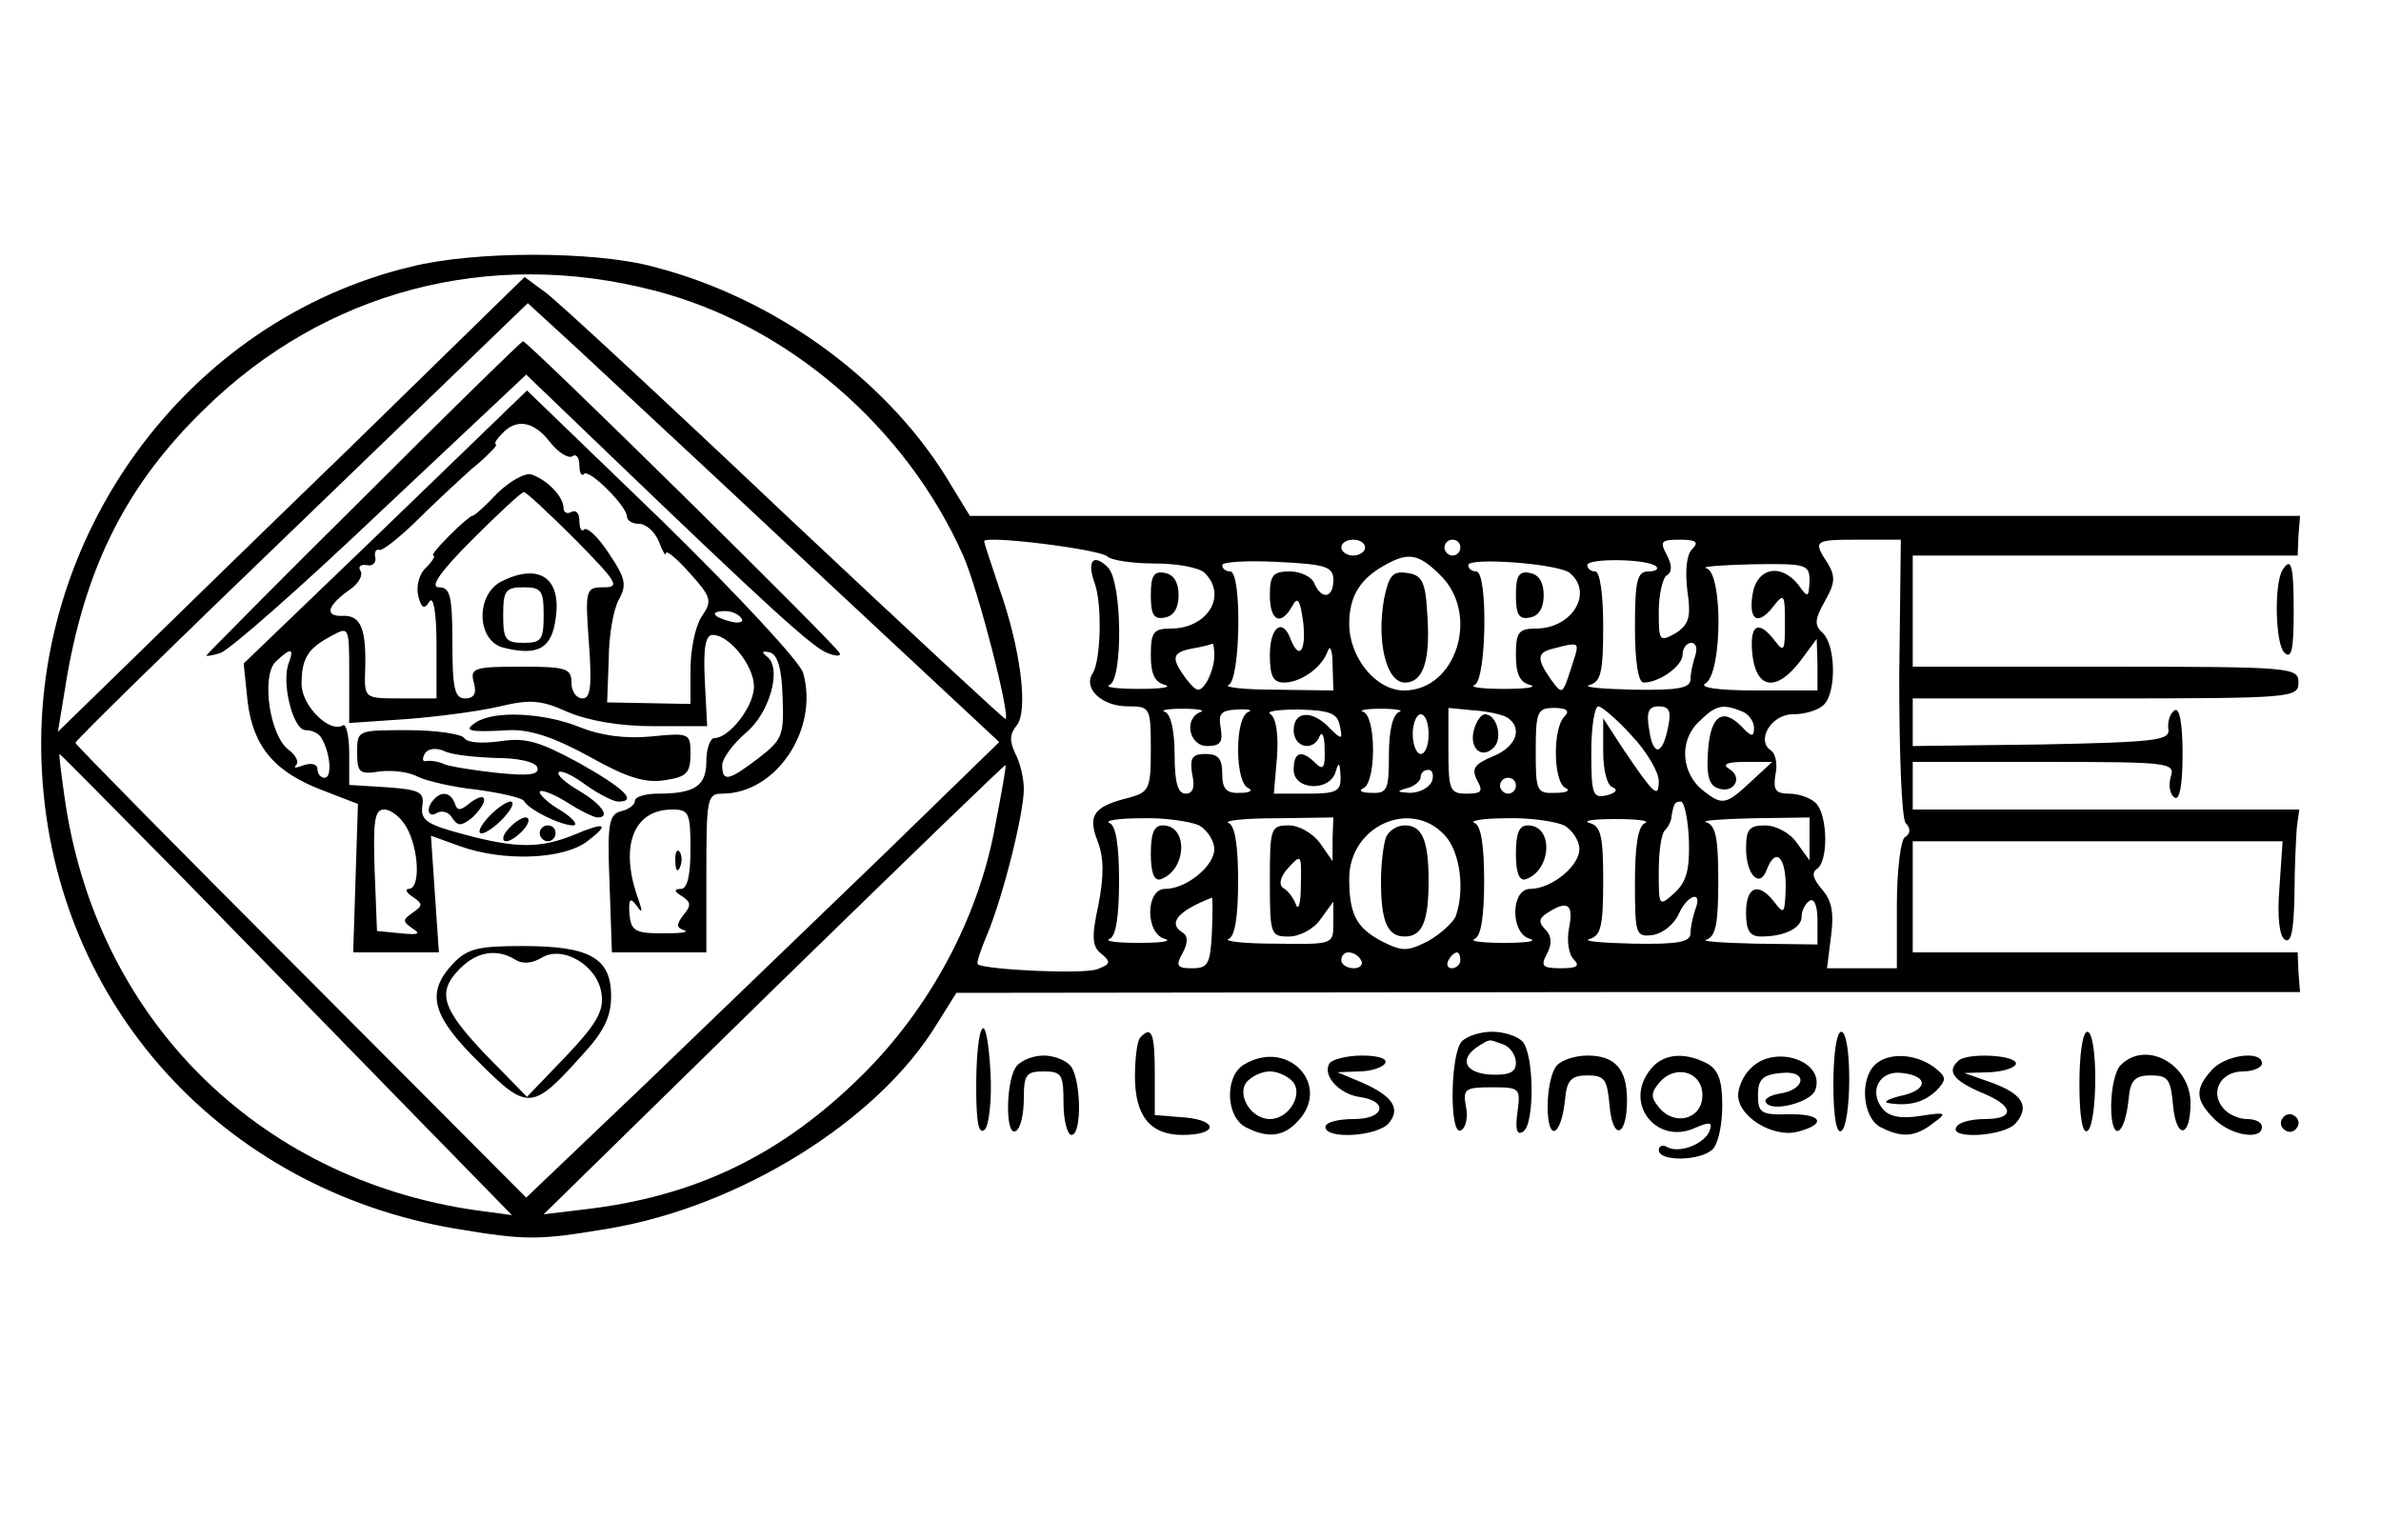 <?xml version="1.0" standalone="no"?>
<!DOCTYPE svg PUBLIC "-//W3C//DTD SVG 20010904//EN"
 "http://www.w3.org/TR/2001/REC-SVG-20010904/DTD/svg10.dtd">
<svg version="1.0" xmlns="http://www.w3.org/2000/svg"
 width="300pt" height="194pt" viewBox="0 0 300 194"
 preserveAspectRatio="xMidYMid meet">
<g transform="translate(0,194) scale(0.1,-0.1)"
fill="#000000" stroke="none">
<path d="M518 1604 c-284 -68 -483 -342 -465 -639 17 -292 228 -523 520 -573
90 -15 104 -15 194 0 166 28 339 136 413 257 l25 40 846 1 847 0 -2 25 -1 25
-242 0 -243 0 0 70 0 70 233 0 233 0 -4 -59 c-3 -36 0 -61 7 -65 8 -5 11 12
12 56 0 35 2 73 3 86 l3 22 -244 0 -243 0 0 30 0 30 166 0 c158 0 165 -1 159
-19 -3 -11 -1 -22 5 -26 6 -4 10 15 10 55 0 39 -4 59 -10 55 -6 -4 -9 -14 -8
-23 3 -15 -14 -17 -159 -20 l-163 -2 0 30 0 30 243 0 c236 0 243 1 243 20 0
19 -7 20 -243 20 l-243 0 0 70 0 70 243 0 242 0 1 25 2 25 -838 0 -838 0 -22
36 c-77 132 -221 238 -377 278 -74 20 -226 20 -305 0z m306 -30 c168 -43 318
-172 390 -335 19 -44 59 -200 53 -205 -1 -1 -126 115 -277 257 -151 143 -287
269 -302 280 l-27 20 -218 -213 c-120 -116 -252 -245 -294 -286 l-76 -74 12
73 c25 139 76 240 173 334 151 148 358 203 566 149z m198 -348 l237 -221 -147
-143 c-81 -78 -215 -207 -298 -287 l-151 -144 -284 285 c-156 156 -284 286
-284 288 0 3 128 128 285 279 l285 275 60 -55 c33 -31 167 -155 297 -277z
m373 13 c5 -5 32 -9 60 -9 28 0 56 -5 63 -12 29 -29 3 -70 -43 -70 -22 0 -25
-5 -25 -34 0 -23 5 -34 18 -37 9 -3 -5 -5 -33 -5 -27 0 -44 2 -37 5 17 7 16
130 -2 148 -18 18 -27 9 -17 -19 10 -27 8 -97 -2 -114 -13 -19 11 -42 44 -42
28 0 29 -1 29 -54 0 -50 -2 -54 -27 -61 -45 -11 -53 -22 -40 -55 8 -21 8 -44
1 -80 -9 -41 -8 -53 4 -62 12 -10 11 -13 -5 -19 -15 -7 -142 -1 -151 6 -2 2 4
19 12 38 20 48 46 152 46 183 0 14 -5 34 -11 45 -7 15 -7 24 2 35 15 18 5 97
-22 173 -10 30 -19 57 -19 59 0 8 145 -10 155 -19z m325 11 c0 -5 -7 -10 -15
-10 -8 0 -15 5 -15 10 0 6 7 10 15 10 8 0 15 -4 15 -10z m120 0 c0 -5 -4 -10
-10 -10 -5 0 -10 5 -10 10 0 6 5 10 10 10 6 0 10 -4 10 -10z m292 -2 c-7 -7
-9 -27 -6 -52 5 -34 2 -43 -15 -54 -20 -11 -21 -10 -21 27 0 22 5 43 10 46 7
4 7 13 0 26 -9 17 -7 19 17 19 20 0 24 -3 15 -12z m261 -160 c0 -98 3 -178 8
-185 7 -7 6 -14 -1 -18 -5 -3 -10 -41 -10 -86 l0 -79 -44 0 -44 0 5 40 c4 30
1 45 -11 59 -11 13 -14 21 -7 26 15 9 14 68 -1 83 -7 7 -22 12 -34 12 -17 0
-20 5 -17 24 3 13 0 26 -5 30 -20 12 -1 46 27 46 15 0 32 5 39 12 16 16 15 74
-1 90 -11 10 -11 17 2 40 13 23 14 31 4 48 -19 29 -18 30 40 30 l52 0 -2 -172z
m-713 121 c0 -23 -15 -25 -24 -4 -3 8 -17 15 -31 15 -21 0 -25 -5 -25 -30 0
-33 14 -39 28 -14 7 13 10 9 14 -20 4 -36 -5 -49 -16 -21 -10 27 -26 15 -26
-20 0 -27 4 -35 18 -35 21 0 48 19 55 40 3 8 6 0 6 -17 l1 -33 -72 1 c-40 0
-67 3 -60 6 15 6 17 143 2 143 -5 0 -10 3 -10 8 0 4 31 6 70 4 61 -3 70 -6 70
-23z m135 6 c50 -49 20 -145 -46 -145 -35 0 -69 41 -69 84 0 35 14 57 45 74
30 17 43 14 70 -13z m163 3 c30 -25 3 -70 -43 -70 -22 0 -25 -5 -25 -34 0 -23
5 -34 18 -37 9 -3 -5 -5 -33 -5 -27 0 -44 2 -37 5 15 6 17 143 2 143 -5 0 -10
3 -10 8 0 10 113 2 128 -10z m109 8 c3 -3 -1 -6 -10 -6 -14 0 -17 -11 -17 -70
0 -43 4 -70 11 -70 20 0 49 21 49 35 0 8 5 15 11 15 6 0 8 -7 5 -16 -3 -9 -6
-22 -6 -30 0 -11 -16 -14 -72 -13 -40 1 -65 3 -55 6 14 4 17 16 17 74 0 39 -4
69 -10 69 -5 0 -10 3 -10 8 0 9 78 8 87 -2z m193 -18 c-1 -21 -2 -22 -14 -5
-22 28 -53 22 -58 -13 -5 -33 8 -39 28 -12 12 15 13 12 13 -23 0 -35 -1 -38
-13 -22 -21 27 -32 20 -28 -18 5 -44 31 -47 61 -7 l20 27 1 -32 0 -33 -77 0
c-50 0 -73 4 -64 9 21 13 22 139 1 145 -8 2 18 4 58 5 68 1 72 0 72 -21z
m-750 -95 c0 -10 -5 -25 -10 -33 -9 -13 -12 -12 -25 4 -20 27 -19 34 8 39 12
2 23 5 25 6 1 0 2 -7 2 -16z m455 2 c-17 -53 -15 -52 -31 -31 -18 26 -18 34 4
39 30 8 31 7 27 -8z m-472 -72 c-22 -8 -15 -43 8 -43 17 0 20 5 17 23 -3 18 0
22 21 23 14 1 20 -1 14 -3 -8 -3 -13 -22 -13 -48 0 -25 5 -45 13 -48 6 -3 2
-6 -10 -6 -18 -1 -23 5 -23 24 0 19 -5 25 -21 25 -17 0 -20 -5 -17 -25 4 -17
1 -25 -8 -25 -10 0 -14 14 -14 49 0 31 -5 51 -12 54 -7 2 3 4 22 4 19 0 29 -2
23 -4z m175 -17 c4 -18 3 -19 -13 -3 -22 23 -45 21 -45 -3 0 -22 25 -28 33 -7
3 6 6 -1 6 -17 1 -23 -2 -27 -11 -18 -18 18 -28 15 -28 -8 0 -26 46 -28 53 -2
4 13 5 11 6 -5 1 -20 -4 -23 -42 -23 l-42 0 4 46 c2 28 -1 49 -8 54 -7 4 10 6
36 6 39 -1 48 -5 51 -20z m75 17 c-8 -3 -13 -23 -13 -54 0 -44 -2 -49 -22 -48
-13 0 -17 3 -10 6 7 3 12 23 12 48 0 26 -5 45 -12 48 -7 2 3 4 22 4 19 0 29
-2 23 -4z m136 -7 c20 -13 12 -37 -18 -49 -24 -10 -27 -16 -20 -30 8 -14 6
-17 -13 -17 -21 0 -23 4 -23 54 l0 54 31 -3 c17 -1 36 -5 43 -9z m72 1 c-15
-15 -14 -84 2 -90 6 -3 1 -6 -13 -6 -24 -1 -25 2 -25 53 0 49 2 54 23 54 17 0
20 -4 13 -11z m85 -24 c19 -20 34 -46 34 -57 0 -23 -6 -17 -44 39 l-26 40 0
-42 c0 -24 5 -43 12 -45 7 -3 4 -7 -7 -10 -18 -4 -20 0 -20 54 0 32 4 58 9 58
4 0 24 -17 42 -37z m46 12 c-7 -37 -19 -39 -24 -5 -4 23 -1 30 12 30 13 0 16
-6 12 -25z m92 19 c9 -3 16 -13 16 -21 0 -12 -3 -12 -16 2 -24 24 -39 13 -42
-32 -2 -29 1 -42 12 -46 20 -8 33 13 15 24 -10 6 -3 9 20 9 l34 0 -27 -25
c-31 -29 -36 -30 -59 -12 -28 21 -32 62 -8 86 22 22 30 25 55 15z m-394 -29
c0 -14 -4 -25 -10 -25 -5 0 -10 11 -10 25 0 14 5 25 10 25 6 0 10 -11 10 -25z
m-1569 -182 c85 -87 213 -218 284 -291 l130 -133 -45 6 c-278 40 -481 245
-519 523 -4 28 -7 52 -6 52 1 0 71 -71 156 -157z m1023 67 c-21 -117 -83 -231
-168 -315 -101 -100 -210 -153 -351 -169 l-50 -6 290 284 c160 156 291 283
292 282 1 -1 -5 -35 -13 -76z m550 55 c-4 -8 -16 -14 -28 -14 -16 1 -17 2 -3
6 9 2 17 9 17 14 0 5 4 9 10 9 5 0 7 -7 4 -15z m106 -5 c0 -5 -4 -10 -10 -10
-5 0 -10 5 -10 10 0 6 5 10 10 10 6 0 10 -4 10 -10z m218 -69 c1 -37 -3 -52
-18 -66 -20 -18 -20 -17 -20 27 0 24 3 48 8 52 4 4 8 12 8 17 3 17 4 19 12 19
4 0 9 -22 10 -49z m-617 19 c10 -6 19 -19 19 -30 0 -21 -35 -50 -62 -50 -25 0
-25 -57 0 -63 9 -3 -5 -5 -33 -5 -27 0 -44 2 -37 5 8 3 12 28 12 73 0 45 -4
70 -12 73 -7 3 11 6 40 6 29 1 62 -4 73 -9z m168 -17 l0 -28 -16 23 c-9 12
-26 22 -39 22 -23 0 -24 -3 -24 -70 0 -68 1 -70 24 -70 14 0 32 10 40 22 l16
22 0 -27 c0 -27 0 -27 -72 -26 -40 0 -67 3 -60 6 8 3 12 28 12 73 0 45 -4 70
-12 73 -7 3 20 6 60 6 l72 1 -1 -27z m141 5 c20 -21 26 -70 14 -103 -4 -8 -19
-22 -35 -31 -26 -13 -32 -13 -58 0 -32 17 -41 34 -41 79 0 66 77 101 120 55z
m151 12 c10 -6 19 -19 19 -30 0 -21 -35 -50 -62 -50 -25 0 -25 -57 0 -63 9 -3
-5 -5 -33 -5 -27 0 -44 2 -37 5 8 3 12 28 12 73 0 45 -4 70 -12 73 -7 3 11 6
40 6 29 1 62 -4 73 -9z m102 3 c-9 -3 -13 -28 -13 -75 0 -66 1 -69 23 -66 12
2 26 13 32 26 11 25 31 31 21 6 -3 -9 -6 -22 -6 -30 0 -11 -16 -14 -72 -13
-40 1 -65 3 -55 6 14 4 17 16 17 73 0 57 -3 69 -17 73 -10 3 5 5 32 5 28 0 44
-2 38 -5z m207 -20 l0 -27 -16 22 c-8 12 -26 22 -40 22 -20 0 -24 -5 -24 -29
0 -33 17 -51 26 -27 11 29 24 17 24 -21 -1 -34 -2 -36 -14 -20 -20 26 -36 21
-36 -13 0 -23 5 -30 19 -30 30 0 51 11 51 25 0 8 5 17 10 20 6 4 10 -7 10 -24
l0 -31 -77 1 c-43 1 -71 3 -63 5 12 4 15 21 15 74 0 53 -3 70 -15 74 -8 2 18
4 58 5 l72 1 0 -27z m-641 -60 c0 -21 -3 -31 -6 -23 -3 8 -10 18 -16 21 -6 4
-4 13 4 23 19 21 19 21 18 -21z m-112 -58 c-2 -40 -5 -45 -25 -45 -19 0 -21 3
-12 19 7 13 7 22 0 26 -19 12 -6 27 37 44 1 1 1 -19 0 -44z m450 6 c-3 -15 -1
-33 6 -40 8 -8 4 -11 -16 -11 -24 0 -26 3 -18 18 7 13 6 23 -2 31 -9 9 -8 14
3 21 25 16 33 11 27 -19z m-262 -41 c3 -5 -1 -10 -9 -10 -9 0 -16 5 -16 10 0
6 4 10 9 10 6 0 13 -4 16 -10z m125 0 c0 -5 -5 -10 -11 -10 -5 0 -7 5 -4 10 3
6 8 10 11 10 2 0 4 -4 4 -10z"/>
<path d="M458 1313 c-109 -108 -198 -198 -198 -199 0 -1 8 0 17 3 10 2 101 82
202 178 l184 173 101 -97 c203 -195 261 -248 279 -254 10 -4 17 -4 15 0 -4 10
-393 393 -399 393 -2 0 -93 -89 -201 -197z"/>
<path d="M486 1276 l-179 -172 5 -48 c7 -57 34 -89 95 -112 l44 -17 -3 -94 -3
-93 54 0 54 0 -5 73 -5 74 36 -13 c55 -20 131 -17 161 6 29 22 23 25 -17 8
-42 -17 -72 -17 -136 0 -49 13 -57 18 -55 36 3 18 -3 21 -44 24 l-48 3 0 40
c0 22 -4 38 -8 35 -17 -10 -52 25 -52 52 0 33 8 45 38 61 22 12 22 11 22 -49
l0 -61 73 5 c39 3 92 10 117 16 38 9 52 8 85 -7 26 -11 65 -18 108 -18 l68 0
-3 58 c-2 41 1 57 10 57 21 0 52 -39 52 -65 0 -25 -31 -65 -50 -65 -5 0 -10
-13 -10 -29 0 -31 -14 -41 -61 -41 -16 0 -29 -4 -29 -9 0 -5 -8 -11 -17 -13
-16 -4 -18 -16 -15 -91 l3 -87 60 0 59 0 0 100 c0 94 1 100 20 100 68 0 122
81 102 152 -4 14 -81 97 -177 191 l-171 165 -178 -172z m207 107 c10 -13 23
-21 28 -18 5 4 9 -2 9 -11 0 -10 3 -15 6 -11 7 6 54 -41 54 -54 0 -5 7 -9 15
-9 9 0 20 -10 25 -22 5 -13 9 -20 9 -15 1 4 14 -7 30 -25 27 -30 29 -35 15
-55 -8 -12 -14 -42 -14 -66 l0 -44 -52 1 -53 1 2 54 c0 30 6 64 13 76 10 18 8
27 -13 58 -13 20 -27 33 -31 30 -3 -4 -6 1 -6 11 0 9 -4 14 -10 11 -5 -3 -10
-1 -10 5 0 14 -20 35 -40 42 -8 3 -27 -8 -43 -23 -15 -16 -29 -29 -32 -29 -2
0 -15 -11 -29 -25 -14 -14 -23 -25 -20 -25 3 0 -1 -7 -9 -15 -9 -8 -13 -24
-10 -36 4 -16 8 -17 14 -7 5 8 9 -14 9 -54 l0 -68 -45 0 c-45 0 -46 0 -45 33
2 54 -5 72 -28 71 -24 -1 -20 13 10 34 10 7 16 18 12 23 -3 5 0 8 8 7 7 -2 12
3 11 9 -2 7 1 12 5 10 4 -1 23 14 43 33 19 19 52 50 72 68 21 17 35 32 32 32
-3 0 0 6 7 13 18 20 40 17 61 -10z m32 -123 c52 -53 57 -60 36 -60 -23 0 -24
-2 -19 -70 4 -55 2 -70 -8 -70 -8 0 -14 9 -14 20 0 18 -7 20 -64 20 -59 0 -64
-2 -59 -20 4 -14 0 -20 -11 -20 -13 0 -16 12 -16 70 0 60 -3 70 -17 70 -12 0
2 20 42 60 33 33 62 60 65 60 3 0 32 -27 65 -60z m209 -99 c4 -5 -3 -7 -14 -4
-23 6 -26 13 -6 13 8 0 17 -4 20 -9z m-570 -56 c-10 -24 5 -85 21 -85 8 0 17
-4 20 -10 11 -18 14 -50 4 -50 -5 0 -9 5 -9 11 0 6 -7 8 -17 5 -10 -4 -14 -4
-10 0 4 4 0 12 -9 19 -24 17 -35 92 -17 111 19 18 24 18 17 -1z m622 -43 c2
-48 0 -54 -30 -77 -38 -29 -46 -31 -46 -9 0 8 13 26 29 40 31 25 47 83 27 97
-7 6 -6 7 4 5 10 -3 15 -21 16 -56z m-474 -164 c16 -28 18 -78 3 -78 -5 0 -3
-5 5 -10 13 -9 13 -11 0 -20 -13 -9 -13 -11 0 -20 11 -7 7 -8 -15 -6 l-30 3
-3 77 c-2 62 0 76 12 76 9 0 21 -10 28 -22z m358 -28 c0 -33 -4 -50 -12 -50
-9 0 -9 -3 1 -9 12 -8 12 -12 2 -24 -9 -12 -9 -16 1 -19 7 -3 -5 -4 -27 -4
-35 0 -40 3 -42 25 -1 18 1 21 9 10 7 -10 8 -9 3 6 -25 67 -8 115 42 115 21 0
23 -4 23 -50z"/>
<path d="M633 1208 c-34 -16 -33 -75 1 -84 44 -11 61 -1 66 36 8 51 -20 71
-67 48z m52 -43 c0 -31 -3 -35 -25 -35 -23 0 -26 4 -26 35 0 31 3 35 26 35 22
0 25 -4 25 -35z"/>
<path d="M851 854 c0 -11 3 -14 6 -6 3 7 2 16 -1 19 -3 4 -6 -2 -5 -13z"/>
<path d="M600 1030 c-17 -11 -10 -13 42 -10 26 1 56 -9 100 -33 48 -27 71 -34
96 -30 27 4 32 9 32 33 0 26 -1 27 -50 22 -32 -3 -63 1 -90 12 -45 18 -107 21
-130 6z"/>
<path d="M450 992 c0 -26 3 -28 29 -24 16 2 38 -1 48 -7 11 -5 44 -13 74 -16
29 -4 56 -10 59 -14 7 -12 47 -31 62 -31 7 0 1 8 -14 18 -16 9 -28 20 -28 24
0 4 15 -1 33 -12 17 -11 35 -20 40 -20 17 0 5 17 -24 34 -17 10 -28 20 -25 23
3 3 18 -4 34 -16 17 -12 35 -21 41 -21 25 0 7 17 -50 49 -50 27 -67 32 -99 27
-22 -3 -41 -2 -45 4 -3 5 -35 10 -71 10 -64 0 -64 0 -64 -28z m174 -7 c29 0
51 -5 53 -12 3 -9 -10 -11 -49 -7 -29 3 -60 8 -68 11 -8 4 -19 5 -23 4 -5 -1
-5 3 -2 9 4 7 14 8 24 4 9 -5 38 -8 65 -9z"/>
<path d="M547 933 c-11 -11 -8 -25 4 -17 6 3 15 1 19 -7 7 -10 11 -10 24 0 9
8 16 18 16 23 0 6 -7 4 -17 -3 -13 -11 -17 -11 -20 -1 -5 13 -16 16 -26 5z"/>
<path d="M615 910 c-10 -11 -14 -20 -8 -20 5 0 18 9 28 20 10 11 14 20 8 20
-5 0 -18 -9 -28 -20z"/>
<path d="M640 895 c-7 -8 -8 -15 -2 -15 5 0 15 7 22 15 7 8 8 15 2 15 -5 0
-15 -7 -22 -15z"/>
<path d="M680 890 c0 -5 5 -10 10 -10 6 0 10 5 10 10 0 6 -4 10 -10 10 -5 0
-10 -4 -10 -10z"/>
<path d="M571 726 c-35 -37 -27 -66 33 -125 61 -61 67 -60 129 9 28 30 37 49
37 75 0 48 -27 63 -111 63 -56 0 -70 -3 -88 -22z m78 5 c9 -6 21 -5 33 2 27
17 72 -10 76 -46 3 -21 -7 -38 -45 -78 l-49 -51 -52 53 c-56 59 -62 79 -32
109 21 21 46 25 69 11z"/>
<path d="M1450 1190 c0 -25 4 -31 18 -28 11 2 17 12 17 28 0 16 -6 26 -17 28
-14 3 -18 -3 -18 -28z"/>
<path d="M1744 1186 c-10 -55 3 -106 26 -106 24 0 33 29 28 91 -2 36 -7 45
-25 47 -18 3 -23 -3 -29 -32z"/>
<path d="M1910 1190 c0 -25 4 -31 18 -28 11 2 17 12 17 28 0 16 -6 26 -17 28
-14 3 -18 -3 -18 -28z"/>
<path d="M1857 1020 c-6 -23 10 -37 25 -22 12 12 4 42 -11 42 -5 0 -11 -9 -14
-20z"/>
<path d="M1450 864 c0 -23 4 -34 12 -32 33 11 36 68 3 68 -11 0 -15 -10 -15
-36z"/>
<path d="M1746 884 c-3 -9 -6 -33 -6 -54 0 -51 8 -70 30 -70 22 0 30 19 30 70
0 51 -8 70 -30 70 -10 0 -21 -7 -24 -16z"/>
<path d="M1910 864 c0 -23 4 -34 12 -32 33 11 36 68 3 68 -11 0 -15 -10 -15
-36z"/>
<path d="M2876 1222 c-11 -18 -9 -93 2 -104 9 -9 12 2 12 50 0 60 -3 71 -14
54z"/>
<path d="M1238 644 c-5 -4 -8 -37 -8 -73 0 -45 3 -62 11 -54 5 5 9 38 7 72 -2
35 -6 59 -10 55z"/>
<path d="M1437 633 c-4 -3 -7 -26 -7 -49 0 -50 19 -74 60 -74 44 0 46 18 3 22
l-38 3 0 53 c0 50 -4 60 -18 45z"/>
<path d="M1842 628 c-15 -15 -16 -122 -1 -112 6 3 9 17 6 30 -4 22 -1 24 33
24 35 0 36 -1 32 -31 -3 -22 -1 -30 7 -25 15 9 14 99 -1 114 -7 7 -24 12 -38
12 -14 0 -31 -5 -38 -12z m52 -4 c9 -3 16 -14 16 -23 0 -12 -8 -16 -32 -15
-33 2 -40 20 -15 36 15 9 12 9 31 2z"/>
<path d="M2310 574 c0 -41 4 -63 10 -59 6 3 10 33 10 66 0 33 -4 59 -10 59 -6
0 -10 -29 -10 -66z"/>
<path d="M2620 574 c0 -41 4 -63 10 -59 6 3 10 33 10 66 0 33 -4 59 -10 59 -6
0 -10 -29 -10 -66z"/>
<path d="M1282 598 c-15 -15 -16 -92 -2 -83 6 3 10 22 10 41 0 30 3 34 25 34
23 0 25 -4 25 -40 0 -22 5 -40 10 -40 14 0 12 74 -2 88 -7 7 -21 12 -33 12
-12 0 -26 -5 -33 -12z"/>
<path d="M1568 599 c-25 -14 -24 -65 1 -79 27 -14 47 -13 65 6 45 45 -10 106
-66 73z m60 -21 c15 -15 -3 -48 -28 -48 -25 0 -43 33 -28 48 7 7 19 12 28 12
9 0 21 -5 28 -12z"/>
<path d="M1675 600 c-9 -15 12 -38 37 -42 38 -5 33 -28 -6 -28 -20 0 -36 -4
-36 -10 0 -16 66 -12 80 5 15 18 5 34 -34 51 l-31 13 27 1 c15 0 30 5 33 10 4
6 -8 10 -29 10 -19 0 -38 -5 -41 -10z"/>
<path d="M1962 598 c-7 -7 -12 -30 -12 -52 0 -46 17 -39 22 9 2 24 8 30 28 30
22 0 25 -5 28 -38 4 -45 22 -40 22 7 0 39 -15 56 -50 56 -14 0 -31 -5 -38 -12z"/>
<path d="M2077 589 c-30 -42 12 -92 59 -70 19 8 22 7 18 -4 -7 -17 -39 -29
-54 -20 -5 3 -10 1 -10 -4 0 -15 53 -14 68 1 7 7 12 31 12 55 0 32 -5 45 -19
53 -31 16 -59 12 -74 -11z m68 -29 c0 -30 -35 -40 -55 -15 -10 12 -10 18 0 30
20 25 55 15 55 -15z"/>
<path d="M2206 594 c-9 -8 -16 -24 -16 -34 0 -27 44 -54 75 -46 38 10 30 23
-12 22 -34 -1 -38 2 -38 24 0 20 6 26 29 28 34 4 32 -21 -2 -26 -12 -2 -20 -7
-17 -11 7 -13 56 0 62 15 14 37 -51 59 -81 28z"/>
<path d="M2362 598 c-19 -19 -15 -66 7 -78 27 -14 44 -13 67 5 18 13 16 14
-16 9 -25 -4 -40 -1 -48 9 -18 22 -4 49 25 45 34 -4 32 -22 -3 -29 -16 -4 -22
-8 -14 -9 26 -4 44 1 60 16 13 14 13 17 -4 30 -24 17 -58 18 -74 2z"/>
<path d="M2467 603 c-14 -13 -6 -24 28 -39 43 -17 45 -34 6 -34 -17 0 -33 -4
-36 -10 -10 -16 61 -12 75 5 18 21 8 37 -31 51 l-34 12 33 1 c17 1 32 6 32 11
0 11 -63 14 -73 3z"/>
<path d="M2672 598 c-7 -7 -12 -30 -12 -52 0 -46 17 -39 22 9 2 24 8 30 28 30
22 0 25 -5 28 -38 4 -43 22 -41 22 3 0 49 -56 80 -88 48z"/>
<path d="M2787 592 c-22 -24 -21 -38 3 -62 21 -21 60 -27 60 -10 0 6 -8 10
-19 10 -10 0 -24 6 -30 14 -17 20 -3 46 25 46 13 0 24 5 24 10 0 17 -46 11
-63 -8z"/>
<path d="M2876 531 c-4 -5 -2 -12 3 -15 5 -4 12 -2 15 3 4 5 2 12 -3 15 -5 4
-12 2 -15 -3z"/>
</g>
</svg>

